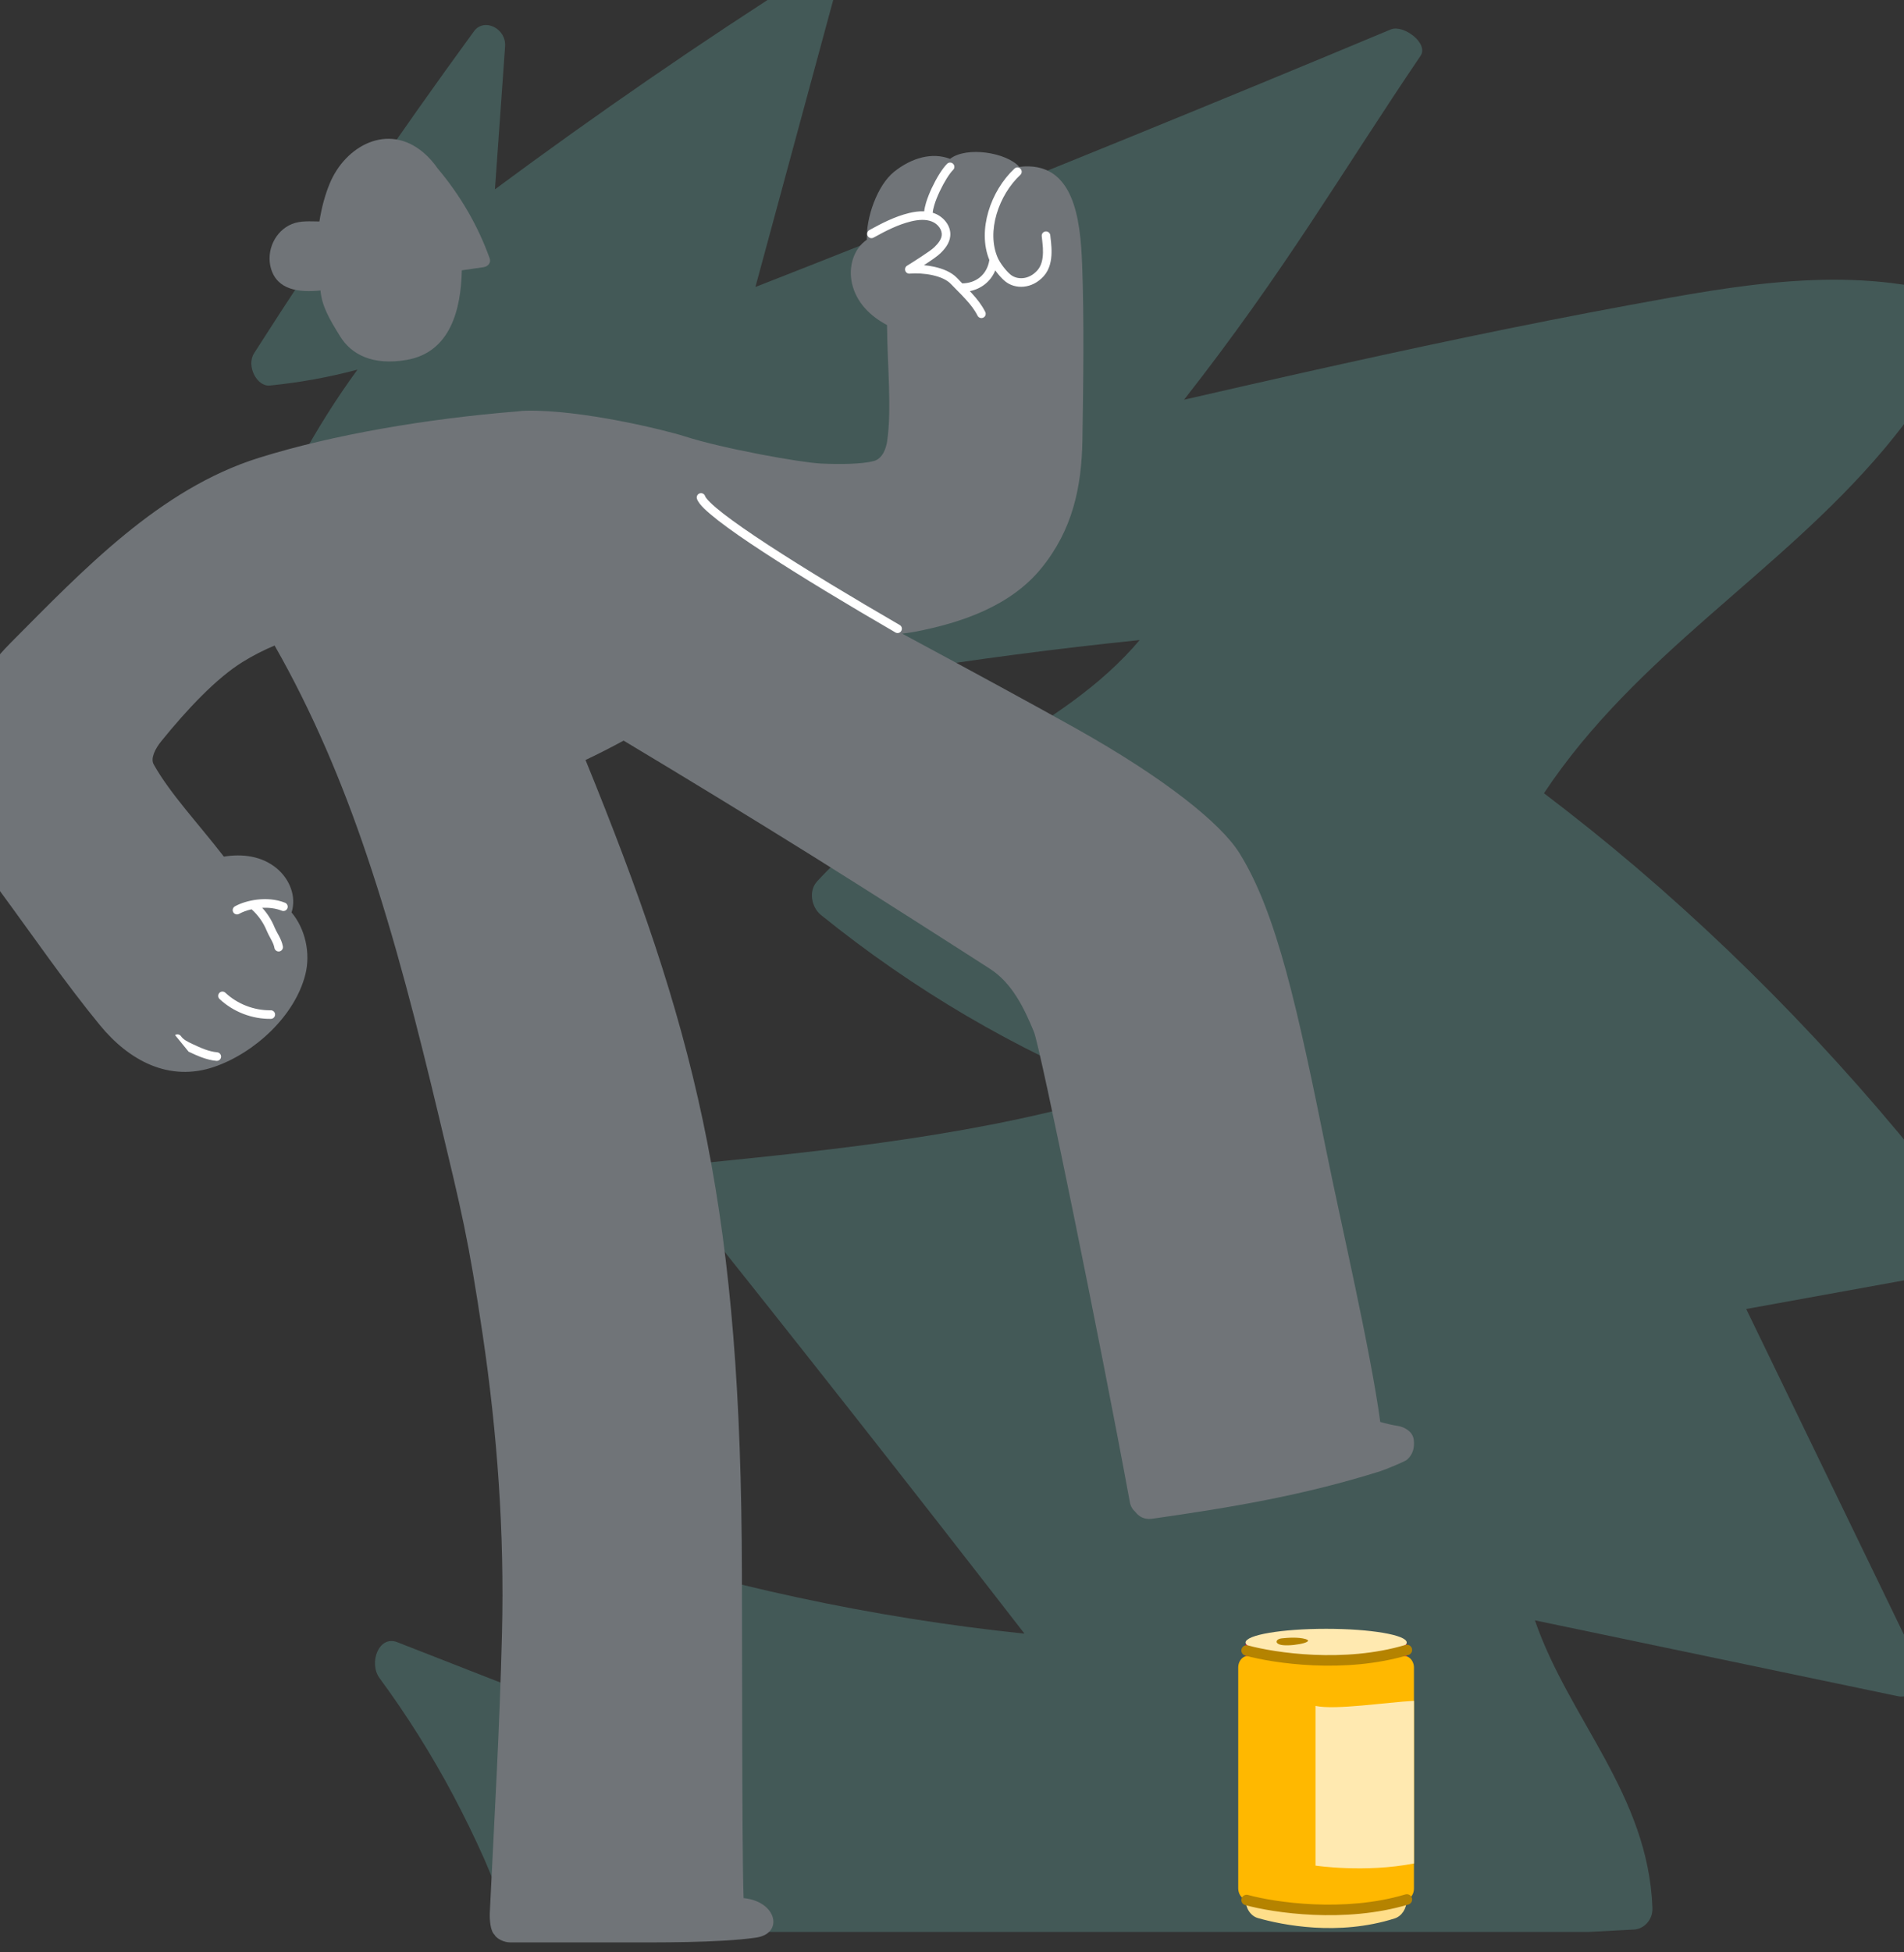 <svg width="40" height="41" viewBox="0 0 40 41" fill="none" xmlns="http://www.w3.org/2000/svg">
<rect x="0" y="0" width="40" height="41" fill="#333333" stroke="none"/>
<path opacity="0.25" d="M41.542 25.887C39.406 23.027 37.001 20.456 34.381 18.221C33.745 17.679 33.096 17.159 32.436 16.658C34.384 13.726 37.366 12.059 39.575 9.438C40.224 8.668 40.803 7.812 41.258 6.867C41.377 6.62 41.273 6.276 41.029 6.205C38.788 5.555 36.48 5.993 34.24 6.405C31.931 6.83 29.631 7.321 27.335 7.835C26.514 8.019 25.694 8.206 24.875 8.394C26.99 5.698 28.174 3.637 29.843 1.173C30.021 0.91 29.482 0.509 29.219 0.618C25.585 2.136 21.942 3.621 18.289 5.073C17.483 5.393 16.677 5.711 15.87 6.027L17.51 -0.021C17.616 -0.41 17.23 -0.708 16.948 -0.529C14.723 0.886 12.539 2.39 10.398 3.976L10.611 0.975C10.638 0.594 10.168 0.368 9.958 0.656C8.355 2.85 6.816 5.106 5.338 7.418C5.169 7.684 5.397 8.124 5.669 8.096C6.29 8.034 6.905 7.924 7.51 7.762C6.616 8.988 5.871 10.362 5.307 11.838C5.15 12.248 5.471 12.665 5.831 12.454C7.573 11.437 9.292 10.367 10.989 9.247C10.697 10.048 10.406 10.85 10.115 11.651C9.987 12.003 10.197 12.412 10.547 12.313C12.525 11.754 14.518 11.274 16.523 10.875C15.316 11.891 14.199 13.054 13.198 14.347C12.931 14.693 13.198 15.181 13.571 15.1C17.004 14.351 20.465 13.798 23.943 13.441C23.118 14.417 22.052 15.09 21.016 15.713C19.67 16.52 18.289 17.289 17.168 18.507C16.976 18.716 17.052 19.057 17.246 19.214C19.203 20.794 21.343 22.047 23.59 22.94C20.663 23.822 17.637 24.136 14.631 24.438C14.305 24.471 14.122 24.908 14.361 25.207C16.769 28.218 19.156 31.252 21.523 34.307C18.323 33.973 15.155 33.29 12.061 32.271C11.715 32.156 11.495 32.591 11.629 32.932C12.043 33.99 12.397 35.077 12.697 36.187C11.247 35.62 9.796 35.053 8.346 34.486C7.957 34.334 7.741 34.923 7.973 35.239C8.548 36.02 9.07 36.849 9.534 37.725C9.758 38.149 9.97 38.582 10.167 39.025C10.348 39.431 10.492 39.876 10.734 40.239C10.827 40.377 10.93 40.487 11.044 40.571H33.37C33.691 40.554 34.011 40.538 34.332 40.52C34.532 40.508 34.724 40.322 34.715 40.069C34.627 37.686 32.965 36.111 32.246 34.027C34.788 34.558 37.33 35.089 39.871 35.62C40.191 35.687 40.48 35.322 40.304 34.958C39.098 32.468 37.892 29.979 36.685 27.489C38.247 27.206 39.81 26.923 41.372 26.639C41.679 26.584 41.71 26.113 41.541 25.886L41.542 25.887Z" fill="#76CCC6"/>
<path d="M29.701 30.236C29.682 30.068 29.513 29.967 29.364 29.944C29.245 29.925 29.122 29.897 28.997 29.861C28.793 28.353 28.173 25.7 27.872 24.209C27.263 21.198 26.824 19.168 26.035 17.91C25.642 17.285 24.463 16.339 22.604 15.297C21.733 14.809 20.297 14.029 18.952 13.306C19.045 13.295 19.135 13.283 19.219 13.267C20.202 13.079 21.229 12.726 21.874 11.936C22.529 11.134 22.724 10.239 22.74 9.234C22.758 8.084 22.778 6.707 22.734 5.558C22.698 4.604 22.566 3.368 21.413 3.504C21.148 3.202 20.307 3.067 19.959 3.336C19.581 3.192 19.152 3.313 18.785 3.606C18.424 3.895 18.191 4.585 18.212 5.033C17.928 5.228 17.821 5.607 17.899 5.952C17.99 6.354 18.285 6.641 18.635 6.826C18.642 7.693 18.737 8.578 18.638 9.263C18.617 9.404 18.548 9.631 18.357 9.682C18.113 9.747 17.665 9.753 17.253 9.735C16.841 9.717 15.195 9.425 14.38 9.162C13.972 9.031 12.211 8.6 11.051 8.625C10.992 8.626 10.929 8.631 10.865 8.64C8.994 8.79 7.017 9.121 5.437 9.615C3.355 10.267 1.751 11.964 0.228 13.495C-0.477 14.204 -0.961 15.045 -0.998 16.064C-1.035 17.1 -0.563 17.948 0.032 18.757C0.713 19.683 1.372 20.643 2.101 21.531C2.707 22.269 3.552 22.732 4.509 22.401C5.345 22.111 6.193 21.34 6.415 20.464C6.528 20.015 6.413 19.505 6.125 19.161C6.232 18.834 6.089 18.468 5.819 18.24C5.503 17.975 5.094 17.925 4.703 17.989C4.174 17.303 3.563 16.655 3.228 16.05C3.158 15.925 3.262 15.721 3.386 15.568C3.933 14.892 4.551 14.237 5.101 13.899C5.316 13.766 5.54 13.652 5.769 13.556C6.563 14.949 7.19 16.431 7.703 17.953C8.314 19.762 8.782 21.617 9.226 23.473C9.704 25.475 9.837 25.99 10.14 28.027C10.448 30.102 10.599 32.196 10.546 34.295C10.494 36.377 10.39 38.087 10.29 40.167C10.283 40.315 10.304 40.554 10.387 40.627C10.43 40.711 10.585 40.79 10.712 40.79H13.152C13.723 40.79 15.094 40.804 15.884 40.69C16.466 40.606 16.326 39.935 15.629 39.861C15.626 39.861 15.624 39.861 15.622 39.862C15.582 38.821 15.596 33.856 15.582 32.349C15.514 25.115 14.56 21.504 12.301 15.96C12.571 15.832 12.838 15.696 13.101 15.553C14.438 16.354 15.769 17.166 17.093 17.991C18.336 18.766 20.345 20.053 20.802 20.348C21.26 20.644 21.515 21.166 21.721 21.668C21.858 22.005 23.128 28.238 23.736 31.543C23.753 31.635 23.795 31.701 23.85 31.748C23.924 31.849 24.044 31.916 24.202 31.894C25.869 31.657 27.387 31.402 28.999 30.895C29.093 30.865 29.507 30.698 29.56 30.653C29.686 30.541 29.719 30.4 29.701 30.236Z" fill="#707478"/>
<path d="M6.733 6.101C6.762 6.429 6.919 6.698 7.147 7.066C7.375 7.434 7.814 7.684 8.544 7.558C9.467 7.398 9.685 6.488 9.702 5.677C9.854 5.655 10.006 5.633 10.158 5.611C10.256 5.596 10.319 5.515 10.288 5.428C10.043 4.744 9.676 4.11 9.198 3.542C9.11 3.415 9.009 3.299 8.891 3.2C8.148 2.574 7.253 3.06 6.925 3.859C6.828 4.093 6.755 4.364 6.71 4.651C6.519 4.65 6.317 4.63 6.134 4.704C5.779 4.847 5.587 5.264 5.691 5.633C5.823 6.097 6.288 6.144 6.733 6.1L6.733 6.101Z" fill="#707478"/>
<path fill-rule="evenodd" clip-rule="evenodd" d="M20.024 3.441C20.059 3.476 20.059 3.533 20.023 3.568C19.946 3.644 19.833 3.825 19.74 4.023C19.694 4.121 19.654 4.22 19.628 4.308C19.609 4.371 19.598 4.425 19.594 4.467C19.61 4.472 19.627 4.478 19.643 4.485L19.643 4.485C19.823 4.556 19.986 4.744 19.963 4.96C19.947 5.115 19.843 5.235 19.754 5.321L19.754 5.321C19.698 5.376 19.572 5.463 19.453 5.541C19.439 5.55 19.424 5.56 19.41 5.569C19.482 5.576 19.554 5.586 19.625 5.602C19.805 5.641 19.987 5.713 20.107 5.838C20.141 5.875 20.178 5.912 20.216 5.951C20.499 5.947 20.735 5.775 20.785 5.46C20.655 5.143 20.665 4.781 20.764 4.444C20.865 4.099 21.062 3.774 21.313 3.54C21.349 3.506 21.406 3.508 21.44 3.545C21.474 3.581 21.472 3.638 21.436 3.672C21.21 3.882 21.03 4.179 20.937 4.495C20.844 4.811 20.841 5.138 20.96 5.412C20.983 5.465 21.026 5.535 21.078 5.603C21.13 5.671 21.185 5.731 21.231 5.768L21.231 5.768C21.363 5.875 21.608 5.885 21.793 5.678C21.879 5.582 21.908 5.447 21.911 5.306C21.913 5.237 21.908 5.169 21.901 5.109C21.899 5.089 21.897 5.068 21.895 5.048C21.89 5.013 21.887 4.979 21.885 4.955C21.882 4.905 21.92 4.863 21.97 4.86C22.02 4.857 22.062 4.895 22.065 4.944C22.066 4.964 22.069 4.988 22.073 5.019C22.075 5.039 22.078 5.063 22.081 5.09C22.087 5.154 22.093 5.23 22.091 5.31C22.088 5.467 22.056 5.655 21.927 5.799C21.682 6.071 21.329 6.08 21.117 5.908C21.056 5.859 20.991 5.786 20.934 5.712C20.926 5.701 20.918 5.69 20.91 5.678C20.811 5.916 20.611 6.066 20.375 6.114C20.391 6.131 20.407 6.149 20.423 6.166C20.528 6.281 20.627 6.407 20.698 6.549C20.721 6.594 20.703 6.648 20.658 6.67C20.614 6.692 20.56 6.674 20.537 6.63C20.477 6.509 20.39 6.397 20.289 6.287C20.228 6.219 20.166 6.156 20.103 6.093C20.061 6.05 20.019 6.007 19.976 5.963C19.893 5.875 19.752 5.814 19.587 5.778C19.424 5.742 19.249 5.735 19.111 5.746C19.069 5.75 19.031 5.724 19.018 5.685C19.005 5.645 19.02 5.602 19.056 5.58C19.113 5.544 19.235 5.469 19.354 5.39C19.477 5.31 19.587 5.232 19.628 5.192C19.714 5.109 19.774 5.028 19.784 4.942L19.784 4.942C19.796 4.828 19.706 4.703 19.577 4.652C19.448 4.601 19.296 4.612 19.141 4.649C18.866 4.716 18.61 4.847 18.352 4.99C18.308 5.014 18.253 4.998 18.229 4.955C18.205 4.911 18.221 4.857 18.264 4.832C18.523 4.689 18.798 4.547 19.098 4.474L19.098 4.474C19.197 4.45 19.306 4.433 19.416 4.438C19.422 4.38 19.437 4.318 19.455 4.256C19.485 4.157 19.528 4.05 19.576 3.947C19.672 3.743 19.796 3.539 19.897 3.44C19.932 3.405 19.989 3.405 20.024 3.441ZM14.699 10.361C14.746 10.345 14.797 10.371 14.813 10.418C14.819 10.438 14.848 10.481 14.919 10.55C14.985 10.616 15.079 10.695 15.196 10.787C15.431 10.969 15.756 11.194 16.14 11.445C16.909 11.947 17.912 12.552 18.903 13.126C18.946 13.151 18.96 13.206 18.935 13.249C18.91 13.292 18.855 13.307 18.812 13.282C17.821 12.707 16.814 12.101 16.042 11.596C15.655 11.344 15.326 11.116 15.086 10.929C14.966 10.835 14.866 10.751 14.792 10.679C14.722 10.61 14.663 10.54 14.642 10.475C14.626 10.428 14.652 10.377 14.699 10.361ZM5.285 19.095C5.179 19.119 5.087 19.155 5.023 19.191C4.98 19.215 4.925 19.2 4.9 19.157C4.876 19.114 4.891 19.059 4.934 19.034C5.049 18.969 5.217 18.914 5.401 18.892C5.586 18.87 5.795 18.881 5.987 18.957C6.034 18.976 6.056 19.028 6.038 19.074C6.02 19.12 5.967 19.143 5.921 19.125C5.791 19.073 5.647 19.057 5.509 19.064C5.618 19.183 5.706 19.322 5.767 19.472L5.767 19.472C5.785 19.515 5.806 19.554 5.83 19.599C5.84 19.616 5.85 19.634 5.86 19.653C5.894 19.718 5.928 19.792 5.943 19.875C5.951 19.924 5.918 19.971 5.869 19.98C5.82 19.988 5.774 19.955 5.765 19.906C5.756 19.851 5.732 19.798 5.7 19.737C5.693 19.723 5.685 19.708 5.676 19.692C5.651 19.645 5.622 19.593 5.601 19.54C5.531 19.37 5.422 19.217 5.285 19.095ZM4.608 20.851C4.642 20.815 4.699 20.813 4.735 20.848C4.989 21.086 5.339 21.221 5.688 21.216C5.738 21.215 5.779 21.255 5.779 21.304C5.78 21.354 5.741 21.395 5.691 21.396C5.295 21.402 4.9 21.249 4.612 20.979C4.576 20.945 4.574 20.888 4.608 20.851ZM3.678 21.737C3.719 21.709 3.775 21.72 3.803 21.761C3.85 21.83 3.933 21.872 4.038 21.922L4.038 21.922C4.218 22.006 4.385 22.083 4.562 22.098C4.612 22.103 4.648 22.146 4.644 22.196C4.64 22.245 4.596 22.282 4.547 22.278C4.333 22.259 4.136 22.167 3.962 22.085L3.962 22.085L4 22.003L3.962 22.085" fill="white"/>
<path d="M26.168 34.809V34.527C26.168 34.527 28.408 34.774 29.553 34.527V34.843C29.553 34.843 28.166 35.3 26.168 34.809Z" fill="#CF005D"/>
<path d="M26.167 39.889C26.167 40.075 26.275 40.237 26.428 40.28C26.936 40.423 28.108 40.665 29.3 40.287C29.449 40.239 29.553 40.08 29.553 39.898V39.889H26.167Z" fill="#FFDE8A"/>
<path d="M29.705 35.02V39.659C29.705 39.764 29.648 39.859 29.563 39.892C29.129 40.061 27.756 40.488 26.157 39.888C26.071 39.856 26.013 39.761 26.013 39.654V35.019C26.013 34.865 26.13 34.749 26.258 34.777C26.779 34.889 28.061 35.093 29.459 34.778C29.58 34.751 29.694 34.855 29.704 34.997C29.705 35.005 29.705 35.012 29.705 35.02Z" fill="#FFB800"/>
<path d="M27.86 34.781C28.795 34.781 29.553 34.652 29.553 34.493C29.553 34.334 28.795 34.205 27.86 34.205C26.925 34.205 26.168 34.334 26.168 34.493C26.168 34.652 26.925 34.781 27.86 34.781Z" fill="#FFE9B0"/>
<path d="M26.869 34.529C26.781 34.493 26.815 34.418 26.924 34.406C27.056 34.391 27.279 34.376 27.43 34.421C27.658 34.49 27.037 34.597 26.876 34.532C26.873 34.531 26.871 34.53 26.869 34.529Z" fill="#B58300"/>
<path d="M29.705 35.718V39.133C28.679 39.333 27.637 39.178 27.637 39.178V35.824C28.057 35.915 29.124 35.748 29.705 35.718Z" fill="#FFE9B0"/>
<path fill-rule="evenodd" clip-rule="evenodd" d="M29.662 34.618C29.679 34.676 29.646 34.738 29.587 34.755C28.254 35.155 26.75 34.929 26.161 34.767C26.102 34.751 26.067 34.69 26.083 34.631C26.1 34.572 26.16 34.538 26.219 34.554C26.786 34.71 28.245 34.926 29.524 34.544C29.583 34.526 29.644 34.559 29.662 34.618ZM29.662 39.858C29.679 39.916 29.646 39.978 29.587 39.995C28.254 40.395 26.75 40.169 26.161 40.007C26.102 39.991 26.067 39.93 26.083 39.871C26.1 39.812 26.16 39.778 26.219 39.794C26.786 39.95 28.245 40.166 29.524 39.783C29.583 39.766 29.644 39.799 29.662 39.858Z" fill="#B58300"/>
</svg>
